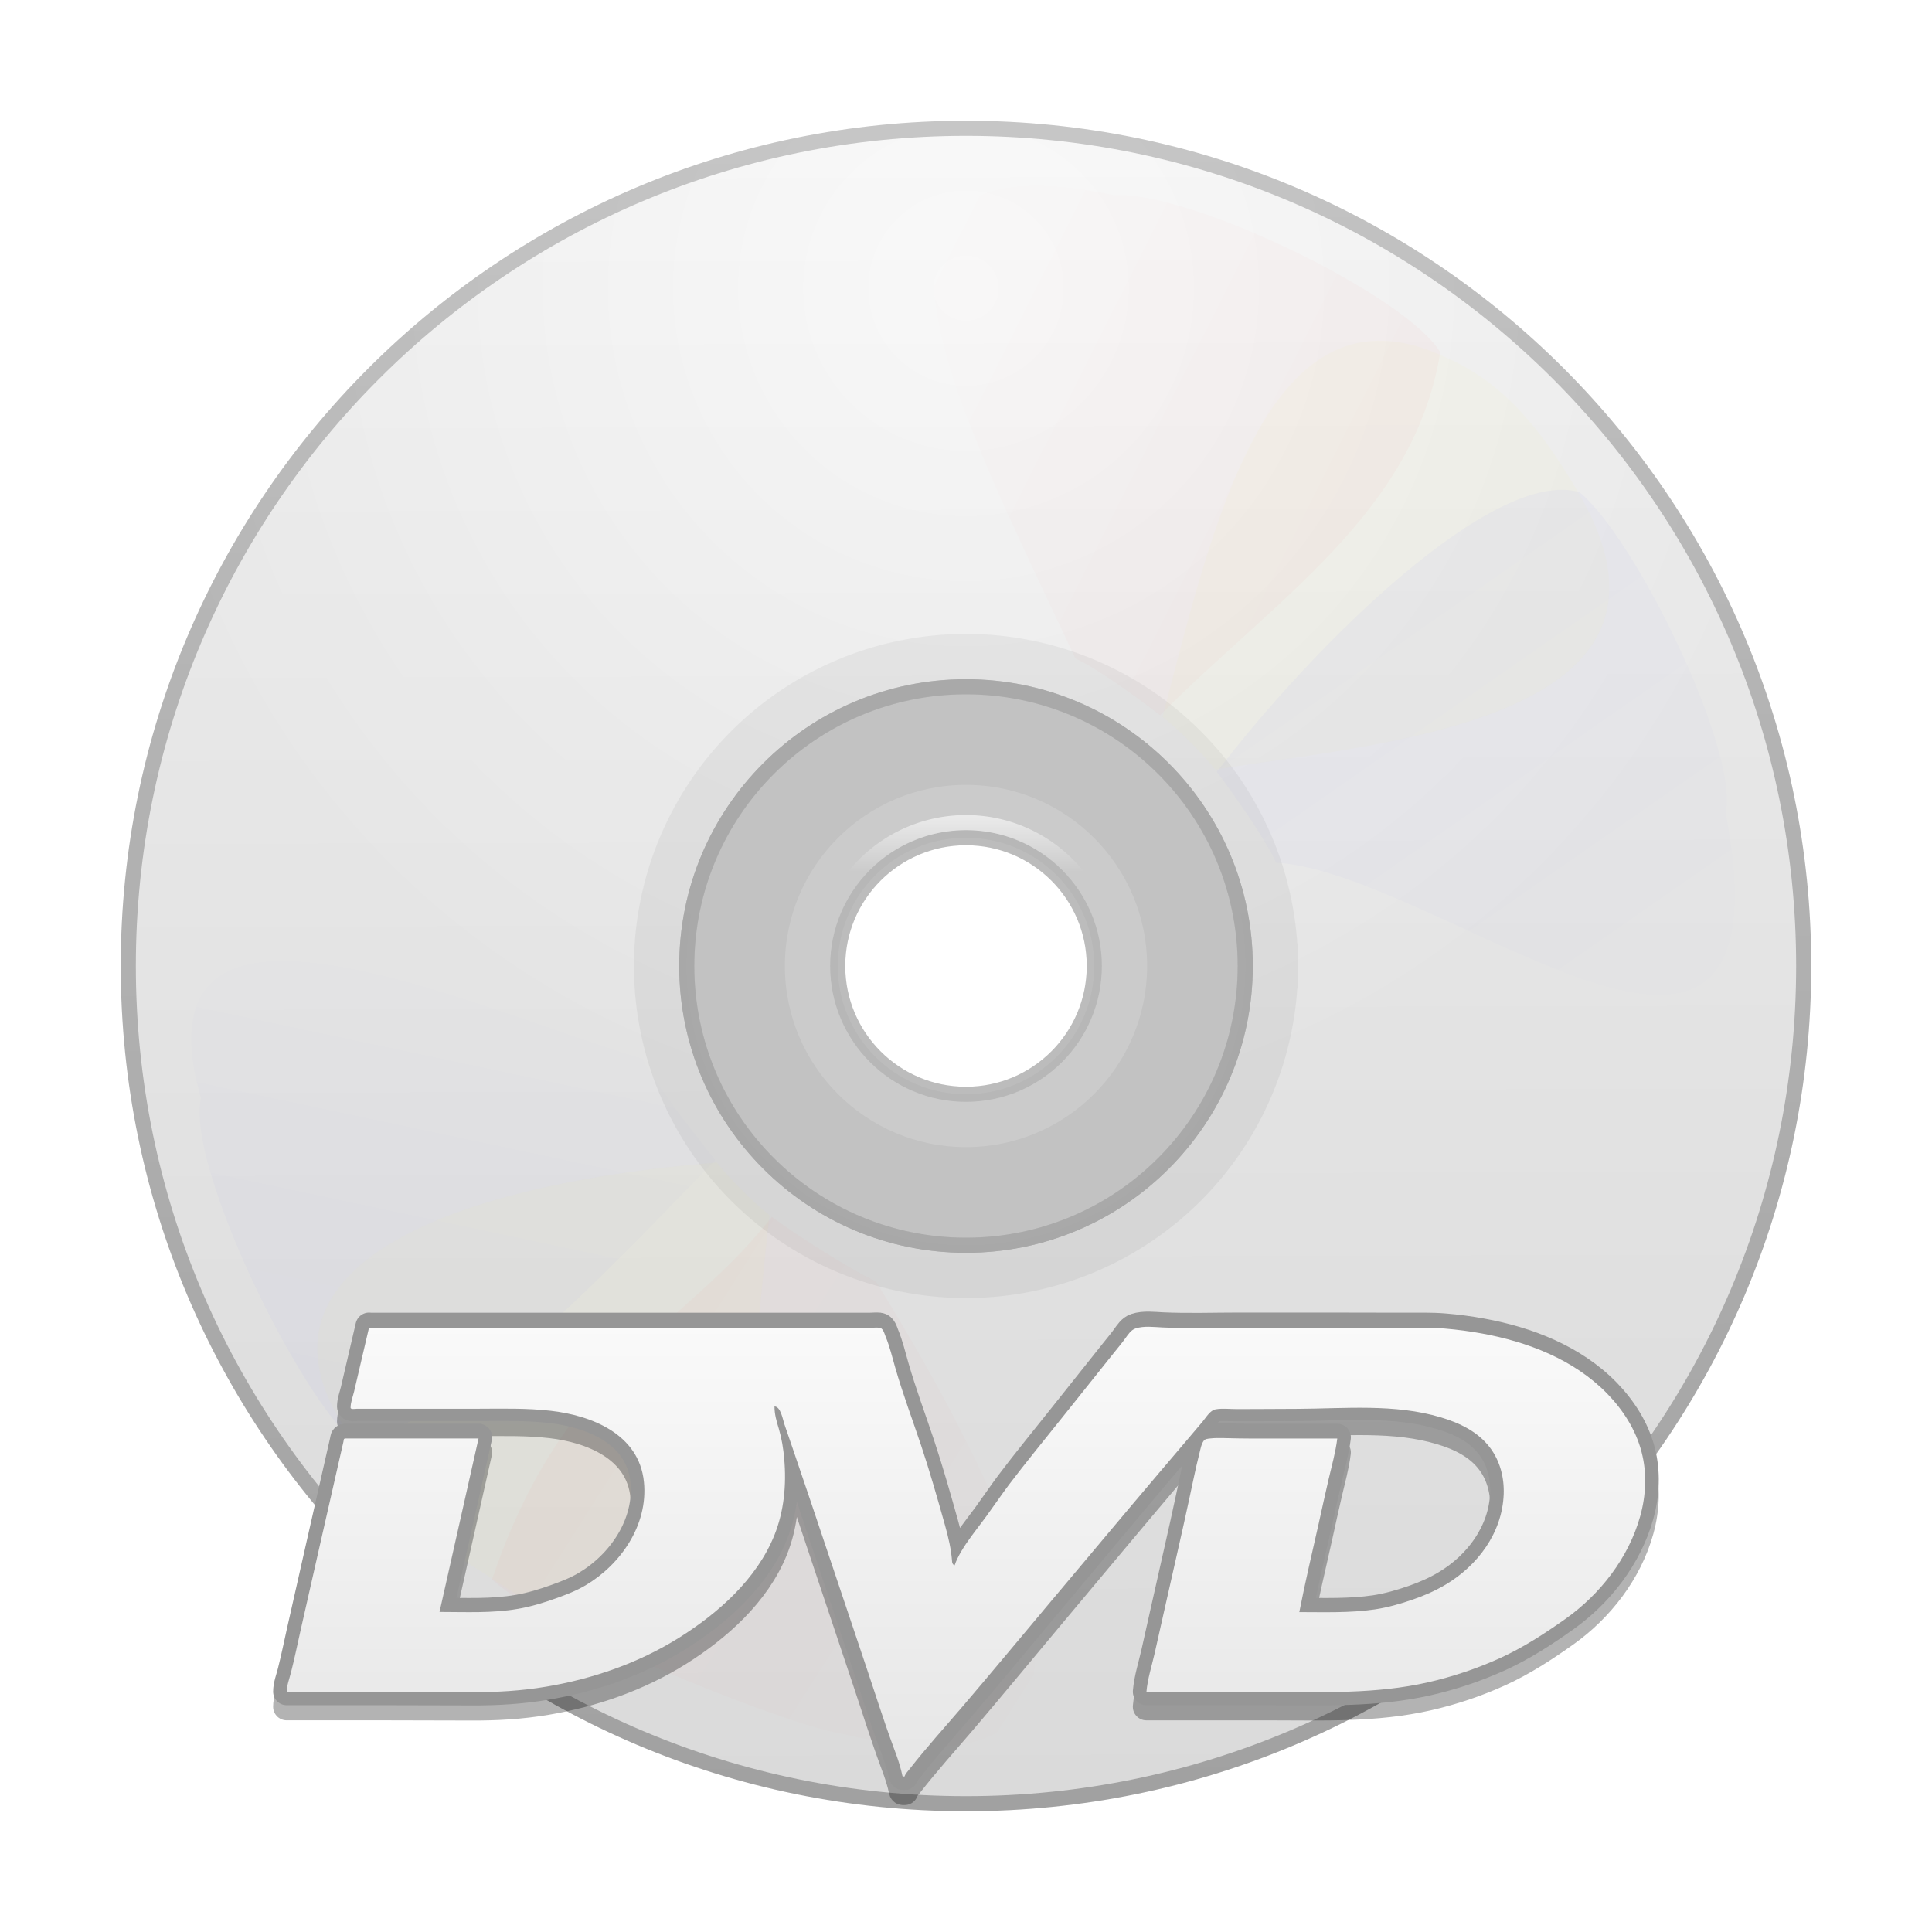 <?xml version="1.0" encoding="UTF-8" standalone="no"?>
<!-- Created with Inkscape (http://www.inkscape.org/) -->

<svg
   xmlns:svg="http://www.w3.org/2000/svg"
   xmlns="http://www.w3.org/2000/svg"
   xmlns:xlink="http://www.w3.org/1999/xlink"
   version="1.0"
   width="128"
   height="128"
   id="svg11300"
   style="display:inline;enable-background:new">
  <title
     id="title2897">Candy Icon Theme</title>
  <defs
     id="defs3">
    <filter
       x="-0.649"
       y="-0.676"
       width="2.298"
       height="2.352"
       color-interpolation-filters="sRGB"
       id="filter9328">
      <feGaussianBlur
         stdDeviation="8.004"
         id="feGaussianBlur9330" />
    </filter>
    <filter
       x="-0.572"
       y="-0.548"
       width="2.144"
       height="2.095"
       color-interpolation-filters="sRGB"
       id="filter9324">
      <feGaussianBlur
         stdDeviation="8.004"
         id="feGaussianBlur9326" />
    </filter>
    <filter
       x="-0.56"
       y="-0.574"
       width="2.12"
       height="2.148"
       color-interpolation-filters="sRGB"
       id="filter9320">
      <feGaussianBlur
         stdDeviation="8.004"
         id="feGaussianBlur9322" />
    </filter>
    <filter
       x="-0.649"
       y="-0.63"
       width="2.297"
       height="2.259"
       color-interpolation-filters="sRGB"
       id="filter9304">
      <feGaussianBlur
         stdDeviation="8.099"
         id="feGaussianBlur9306" />
    </filter>
    <filter
       x="-0.56"
       y="-0.613"
       width="2.12"
       height="2.225"
       color-interpolation-filters="sRGB"
       id="filter9300">
      <feGaussianBlur
         stdDeviation="8.099"
         id="feGaussianBlur9302" />
    </filter>
    <filter
       x="-0.54"
       y="-0.554"
       width="2.08"
       height="2.107"
       color-interpolation-filters="sRGB"
       id="filter9296">
      <feGaussianBlur
         stdDeviation="8.099"
         id="feGaussianBlur9298" />
    </filter>
    <linearGradient
       id="linearGradient6422">
      <stop
         id="stop6424"
         style="stop-color:#ffffff;stop-opacity:1"
         offset="0" />
      <stop
         id="stop6426"
         style="stop-color:#ffffff;stop-opacity:0"
         offset="1" />
    </linearGradient>
    <linearGradient
       id="linearGradient6328">
      <stop
         id="stop6330"
         style="stop-color:#ff0000;stop-opacity:1"
         offset="0" />
      <stop
         id="stop6332"
         style="stop-color:#ff0000;stop-opacity:0"
         offset="1" />
    </linearGradient>
    <linearGradient
       id="linearGradient6320">
      <stop
         id="stop6322"
         style="stop-color:#0000ff;stop-opacity:1"
         offset="0" />
      <stop
         id="stop6324"
         style="stop-color:#0000ff;stop-opacity:0"
         offset="1" />
    </linearGradient>
    <linearGradient
       id="linearGradient6294">
      <stop
         id="stop6296"
         style="stop-color:#000000;stop-opacity:0"
         offset="0" />
      <stop
         id="stop6298"
         style="stop-color:#000000;stop-opacity:1"
         offset="1" />
    </linearGradient>
    <linearGradient
       id="linearGradient6273">
      <stop
         id="stop6275"
         style="stop-color:#aaaaaa;stop-opacity:1"
         offset="0" />
      <stop
         id="stop6277"
         style="stop-color:#c8c8c8;stop-opacity:1"
         offset="1" />
    </linearGradient>
    <linearGradient
       id="linearGradient6265">
      <stop
         id="stop6267"
         style="stop-color:#e6e6e6;stop-opacity:1"
         offset="0" />
      <stop
         id="stop6269"
         style="stop-color:#fafafa;stop-opacity:1"
         offset="1" />
    </linearGradient>
    <linearGradient
       x1="72.811"
       y1="120"
       x2="72.502"
       y2="10"
       id="linearGradient3961"
       xlink:href="#linearGradient6265"
       gradientUnits="userSpaceOnUse"
       gradientTransform="translate(3.2375877e-4,4)" />
    <linearGradient
       x1="61.498"
       y1="120"
       x2="61.189"
       y2="10"
       id="linearGradient3963"
       xlink:href="#linearGradient6273"
       gradientUnits="userSpaceOnUse"
       gradientTransform="translate(3.2375877e-4,4)" />
    <radialGradient
       cx="67"
       cy="20.099"
       r="55"
       fx="67"
       fy="20.099"
       id="radialGradient3965"
       xlink:href="#linearGradient6294"
       gradientUnits="userSpaceOnUse"
       gradientTransform="translate(3.2358601e-4,4)" />
    <linearGradient
       x1="94.563"
       y1="28.25"
       x2="64.836"
       y2="13.306"
       id="linearGradient3967"
       xlink:href="#linearGradient6328"
       gradientUnits="userSpaceOnUse"
       gradientTransform="translate(3.2375877e-4,4)" />
    <linearGradient
       x1="36.353"
       y1="95.029"
       x2="42.782"
       y2="64.666"
       id="linearGradient3969"
       xlink:href="#linearGradient6320"
       gradientUnits="userSpaceOnUse"
       gradientTransform="translate(3.2375877e-4,4)" />
    <linearGradient
       x1="98.013"
       y1="40.129"
       x2="117.932"
       y2="68.783"
       id="linearGradient3971"
       xlink:href="#linearGradient6320"
       gradientUnits="userSpaceOnUse"
       gradientTransform="translate(3.2375877e-4,4)" />
    <linearGradient
       x1="44.262"
       y1="94.5"
       x2="74.292"
       y2="113.591"
       id="linearGradient3973"
       xlink:href="#linearGradient6328"
       gradientUnits="userSpaceOnUse"
       gradientTransform="translate(3.2375877e-4,4)" />
    <linearGradient
       x1="43.62"
       y1="59.61"
       x2="43.62"
       y2="62.976"
       id="linearGradient3975"
       xlink:href="#linearGradient6422"
       gradientUnits="userSpaceOnUse"
       gradientTransform="matrix(2.087,0,0,1.091,-24.034,-5.925)" />
    <filter
       x="-0.092"
       y="-0.171"
       width="1.185"
       height="1.343"
       color-interpolation-filters="sRGB"
       id="filter4440">
      <feGaussianBlur
         stdDeviation="3.925"
         id="feGaussianBlur4442" />
    </filter>
    <linearGradient
       x1="157"
       y1="47"
       x2="157"
       y2="35"
       id="linearGradient4126"
       xlink:href="#linearGradient6265"
       gradientUnits="userSpaceOnUse"
       gradientTransform="matrix(2.368,0,0,2.483,-307.21,4.735)" />
  </defs>
  <g
     transform="translate(-3,-4)"
     id="layer1"
     style="display:inline">
    <g
       id="layer6"
       style="display:none" />
    <path
       d="m 16,68.5 c 0,30.376 20.624,55 51,55 30.376,0 51,-24.624 51,-55 l -6,0 c 0,24.853 -20.147,45 -45,45 -24.853,0 -45,-20.147 -45,-45 l -6,0 z"
       id="path4386"
       style="opacity:0.8;fill:#000000;fill-opacity:1;stroke:none;filter:url(#filter4440)" />
    <g
       transform="translate(0,-1)"
       id="g3947">
      <path
         d="m 67,13.5 c -30.652,0 -55.5,24.848 -55.5,55.5 0,30.652 24.848,55.5 55.5,55.5 30.652,0 55.5,-24.848 55.5,-55.5 C 122.5,38.348 97.652,13.5 67,13.5 z m 0,37 C 77.212,50.5 85.5,58.788 85.5,69 85.5,79.212 77.212,87.5 67,87.5 56.788,87.5 48.5,79.212 48.5,69 48.5,58.788 56.788,50.5 67,50.5 z"
         id="path5486"
         style="fill:url(#linearGradient3961);fill-opacity:1;stroke:url(#linearGradient3963);stroke-width:1;stroke-linecap:square;stroke-linejoin:round;stroke-miterlimit:4;stroke-opacity:1;stroke-dasharray:none" />
      <path
         d="m 67,13 c -30.928,0 -56,25.072 -56,56 0,30.928 25.072,56 56,56 30.928,0 56,-25.072 56,-56 C 123,38.072 97.928,13 67,13 z m 0,38 c 9.936,3.1e-4 18,8.064 18,18 -3.1e-4,9.936 -8.064,18 -18,18 -9.936,-3.1e-4 -18,-8.064 -18,-18 3.11e-4,-9.936 8.064,-18 18,-18 z"
         id="path6281"
         style="opacity:0.05;fill:url(#radialGradient3965);fill-opacity:1;stroke:none" />
      <path
         d="m 87.5,69 a 20.5,20.5 0 1 1 0,-2.5e-4"
         id="path6316"
         style="opacity:0.05;fill:none;stroke:#000000;stroke-width:3;stroke-linecap:square;stroke-linejoin:round;stroke-miterlimit:4;stroke-opacity:1;stroke-dasharray:none" />
      <path
         d="m 98.82,28.695 c -11.911,-5.704 -15.564,11.564 -18.805,23.799 0.638,0.505 1.245,1.068 1.834,1.657 0.589,0.589 1.153,1.196 1.657,1.834 10.668,-1.73 33.402,-3.167 23.799,-18.805 -2.13,-3.527 -4.543,-6.771 -8.485,-8.485 z"
         id="rect6421"
         style="opacity:0.15;fill:#ffff00;fill-opacity:1;stroke:none;filter:url(#filter9328)" />
      <path
         d="m 26.695,100.82 c 1.788,4.077 5.057,6.377 8.485,8.485 17.365,12.086 17.066,-9.055 18.805,-23.799 -0.638,-0.505 -1.245,-1.068 -1.834,-1.657 -0.589,-0.589 -1.153,-1.196 -1.657,-1.834 -18.747,1.531 -32.509,7.464 -23.799,18.805 z"
         id="path6470"
         style="opacity:0.15;fill:#fff80d;fill-opacity:1;stroke:none;display:inline;filter:url(#filter9304);enable-background:new" />
      <path
         d="m 76.833,17.933 c -20.257,-4.26 -10.426,13.96 -2.585,30.693 1.469,0.664 4.298,2.737 5.613,3.757 7.515,-7.604 16.84,-13.382 18.562,-24.042 -2.264,-3.781 -16.592,-10.708 -21.589,-10.408 z"
         id="path6472"
         style="opacity:0.15;fill:url(#linearGradient3967);fill-opacity:1;stroke:none;display:inline;filter:url(#filter9324);enable-background:new" />
      <path
         d="m 16.31,77.75 c -0.981,4.578 6.613,19.836 10.054,22.65 7.632,-1.543 14.192,-8.363 24.02,-18.539 -1.027,-1.324 -4.151,-5.237 -4.817,-6.718 -10.763,-3.175 -34.039,-14.172 -29.257,2.607 z"
         id="path6474"
         style="opacity:0.15;fill:url(#linearGradient3969);fill-opacity:1;stroke:none;display:inline;filter:url(#filter9300);enable-background:new" />
      <path
         d="m 83.617,56.139 c 1.027,1.324 3.267,4.53 3.933,6.01 11.053,0.719 34.398,21.384 29.787,-3.315 0.861,-4.24 -6.077,-18.315 -9.701,-21.235 -5.689,-1.622 -17.548,10.08 -24.02,18.539 z"
         id="path6476"
         style="opacity:0.15;fill:url(#linearGradient3971);fill-opacity:1;stroke:none;display:inline;filter:url(#filter9320);enable-background:new" />
      <path
         d="m 54.14,85.617 c -5.834,7.45 -13.779,9.907 -18.539,24.02 2.92,2.907 18.94,9.522 23.18,10.231 16.433,4.03 16.933,-6.182 2.254,-29.964 -1.483,-0.667 -5.568,-3.258 -6.894,-4.287 z"
         id="path6478"
         style="opacity:0.15;fill:url(#linearGradient3973);fill-opacity:1;stroke:none;display:inline;filter:url(#filter9296);enable-background:new" />
      <path
         d="m 67,50.5 c -10.212,-3.2e-4 -18.5,8.288 -18.5,18.5 -3.18e-4,10.212 8.288,18.5 18.5,18.5 10.212,3.2e-4 18.5,-8.288 18.5,-18.5 1.9e-4,-10.212 -8.288,-18.5 -18.5,-18.5 z m 0,10 c 4.692,0 8.5,3.808 8.5,8.5 0,4.692 -3.808,8.5 -8.5,8.5 -4.692,0 -8.5,-3.808 -8.5,-8.5 -1e-5,-4.692 3.808,-8.5 8.5,-8.5 z"
         id="path6412"
         style="opacity:0.9;fill:#bcbcbc;fill-opacity:1;stroke:#a8a8a8;stroke-width:1;stroke-linecap:square;stroke-linejoin:round;stroke-miterlimit:4;stroke-opacity:1;stroke-dasharray:none" />
      <path
         d="m 67,57 c -6.624,-2.1e-4 -12,5.376 -12,12 -2.06e-4,6.624 5.376,12 12,12 6.624,2.1e-4 12,-5.376 12,-12 1.2e-4,-6.624 -5.376,-12 -12,-12 z m 0,4 c 4.416,1.4e-4 8,3.584 8,8 -1.4e-4,4.416 -3.584,8 -8,8 -4.416,-1.4e-4 -8,-3.584 -8,-8 1.3e-4,-4.416 3.584,-8 8,-8 z"
         id="path6418"
         style="opacity:0.15;fill:#ffffff;fill-opacity:1;stroke:none" />
      <path
         d="m 76.5,69 a 9.5,9.5 0 1 1 0,-1.2e-4"
         id="path6430"
         style="opacity:0.6;fill:none;stroke:url(#linearGradient3975);stroke-width:1;stroke-linecap:square;stroke-linejoin:round;stroke-miterlimit:4;stroke-opacity:1;stroke-dasharray:none" />
    </g>
    <g
       id="g3098" />
    <g
       id="g3144" />
    <g
       transform="translate(0,-1)"
       id="g3188" />
    <g
       id="g3228" />
    <g
       id="g3108" />
    <g
       id="g4110" />
    <g
       id="g4136">
      <path
         d="m 27.46,92.871 c 7.385,0 14.77,0 22.156,0 3.677,0 7.351,0 11.029,0 0.203,0 0.409,-0.029 0.615,-0.006 0.246,0.026 0.32,0.351 0.406,0.565 0.28,0.676 0.449,1.401 0.652,2.106 0.498,1.735 1.134,3.435 1.706,5.147 0.584,1.755 1.085,3.526 1.583,5.303 0.228,0.812 0.415,1.609 0.473,2.447 0.009,0.107 0.095,0.221 0.169,0.221 0.049,-0.153 0.111,-0.299 0.178,-0.442 0.166,-0.344 0.369,-0.673 0.578,-0.988 0.424,-0.63 0.898,-1.219 1.347,-1.836 0.504,-0.692 0.984,-1.407 1.497,-2.093 1.11,-1.472 2.278,-2.889 3.422,-4.332 1.174,-1.475 2.349,-2.951 3.523,-4.426 0.252,-0.318 0.517,-0.627 0.753,-0.959 0.188,-0.257 0.375,-0.562 0.683,-0.666 0.56,-0.185 1.215,-0.094 1.786,-0.068 1.7,0.078 3.413,0.016 5.116,0.016 1.82,0 3.637,0 5.457,0 1.82,0 3.64,0.003 5.457,0.01 0.895,0.003 1.792,-0.026 2.687,0.049 0.824,0.071 1.639,0.175 2.454,0.328 3.001,0.549 6.069,1.713 8.289,3.99 1.042,1.076 1.9,2.395 2.284,3.893 0.363,1.401 0.292,2.879 -0.092,4.26 -0.775,2.791 -2.678,5.206 -4.935,6.814 -1.405,0.998 -2.816,1.917 -4.372,2.629 -1.534,0.695 -3.13,1.232 -4.76,1.602 -3.44,0.786 -6.964,0.643 -10.46,0.643 -2.727,0 -5.454,0 -8.188,0 0.074,-0.874 0.354,-1.729 0.547,-2.58 0.206,-0.933 0.418,-1.868 0.627,-2.801 0.424,-1.891 0.849,-3.782 1.276,-5.674 0.24,-1.076 0.467,-2.154 0.698,-3.237 0.108,-0.517 0.225,-1.024 0.354,-1.537 0.071,-0.27 0.129,-0.666 0.307,-0.887 0.086,-0.114 0.295,-0.127 0.421,-0.14 0.277,-0.033 0.56,-0.033 0.836,-0.026 0.655,0.016 1.307,0.033 1.962,0.033 1.866,0 3.745,0 5.617,0 -0.114,0.926 -0.369,1.82 -0.578,2.723 -0.225,0.962 -0.433,1.937 -0.649,2.908 -0.443,1.963 -0.901,3.925 -1.288,5.904 1.679,0 3.354,0.065 5.015,-0.182 0.846,-0.127 1.731,-0.38 2.54,-0.666 0.747,-0.257 1.473,-0.582 2.152,-0.988 2.072,-1.241 3.736,-3.399 3.834,-6.002 0.04,-1.102 -0.243,-2.21 -0.898,-3.081 -0.802,-1.079 -2.045,-1.664 -3.268,-2.028 -3.053,-0.916 -6.346,-0.582 -9.485,-0.565 -0.91,0.003 -1.817,0.006 -2.73,0.013 -0.437,0 -0.873,0.003 -1.313,0.003 -0.446,0.003 -0.947,-0.062 -1.387,0.016 -0.375,0.065 -0.633,0.539 -0.867,0.816 -0.32,0.38 -0.636,0.754 -0.956,1.134 -0.615,0.728 -1.227,1.453 -1.845,2.177 -2.454,2.899 -4.882,5.82 -7.324,8.732 -1.925,2.297 -3.831,4.611 -5.774,6.892 -1.175,1.378 -2.395,2.726 -3.511,4.159 -0.108,0.14 -0.267,0.299 -0.329,0.474 -0.002,0.009 -0.002,0.013 -0.002,0.023 -0.123,0 -0.135,0.039 -0.163,-0.104 -0.043,-0.205 -0.092,-0.406 -0.154,-0.608 -0.123,-0.432 -0.28,-0.855 -0.437,-1.277 -0.652,-1.764 -1.211,-3.574 -1.811,-5.355 -1.23,-3.678 -2.463,-7.36 -3.693,-11.039 -0.381,-1.134 -0.772,-2.268 -1.15,-3.399 -0.19,-0.549 -0.375,-1.095 -0.563,-1.644 -0.098,-0.292 -0.24,-1.167 -0.652,-1.167 0,0.517 0.135,0.981 0.286,1.475 0.194,0.663 0.301,1.326 0.36,2.018 0.151,1.706 -0.012,3.454 -0.646,5.047 -1.181,2.957 -3.769,5.225 -6.321,6.831 -2.69,1.69 -5.713,2.733 -8.79,3.253 -1.666,0.283 -3.33,0.377 -5.012,0.367 -1.799,-0.003 -3.594,-0.013 -5.393,-0.013 -1.832,0 -3.656,0 -5.485,0 -0.44,0 -0.876,0 -1.316,0 0,-0.435 0.188,-0.907 0.292,-1.329 0.228,-0.907 0.418,-1.826 0.621,-2.739 0.855,-3.773 1.7,-7.549 2.561,-11.318 0.092,-0.416 0.187,-0.829 0.283,-1.241 0.034,-0.153 -0.002,-0.224 0.16,-0.224 0.114,0 0.218,0 0.329,0 0.221,0 0.44,0 0.658,0 0.882,0 1.762,0 2.641,0 1.722,0 3.444,0 5.165,0 -0.864,3.841 -1.725,7.692 -2.586,11.533 1.737,0 3.493,0.094 5.205,-0.208 0.861,-0.146 1.703,-0.406 2.524,-0.702 0.67,-0.24 1.325,-0.494 1.94,-0.858 2.294,-1.355 4.166,-3.984 3.874,-6.876 -0.323,-3.217 -3.542,-4.429 -6.174,-4.728 -1.593,-0.185 -3.201,-0.14 -4.799,-0.136 -1.829,0.006 -3.656,0 -5.485,0 -0.698,0 -1.396,0 -2.094,0 -0.148,0 -0.295,0 -0.44,0 -0.123,0 -0.443,0.068 -0.443,-0.071 0,-0.348 0.154,-0.744 0.234,-1.079 0.329,-1.413 0.658,-2.824 0.987,-4.237"
         id="path4134"
         style="opacity:0.3;fill:none;stroke:#000000;stroke-width:1.8;stroke-linejoin:round;stroke-miterlimit:4;stroke-opacity:1;stroke-dasharray:none" />
      <path
         d="m 27.454,91.864 0.006,0.007 c 7.385,0 14.77,0 22.156,0 3.677,0 7.351,0 11.029,0 0.203,0 0.409,-0.029 0.615,-0.006 0.246,0.026 0.32,0.351 0.406,0.565 0.28,0.676 0.449,1.401 0.652,2.106 0.498,1.735 1.134,3.435 1.706,5.147 0.584,1.755 1.085,3.526 1.583,5.303 0.228,0.812 0.415,1.609 0.473,2.447 0.009,0.107 0.095,0.221 0.169,0.221 0.049,-0.153 0.111,-0.299 0.178,-0.442 0.166,-0.344 0.369,-0.673 0.578,-0.988 0.424,-0.63 0.898,-1.219 1.347,-1.836 0.504,-0.692 0.984,-1.407 1.497,-2.093 1.11,-1.472 2.278,-2.889 3.422,-4.332 1.174,-1.475 2.349,-2.951 3.523,-4.426 0.252,-0.318 0.517,-0.627 0.753,-0.959 0.188,-0.257 0.375,-0.562 0.683,-0.666 0.56,-0.185 1.215,-0.094 1.786,-0.068 1.7,0.078 3.413,0.016 5.116,0.016 1.82,0 3.637,0 5.457,0 1.82,0 3.64,0.003 5.457,0.01 0.895,0.003 1.792,-0.026 2.687,0.049 0.824,0.071 1.639,0.175 2.454,0.328 3.001,0.549 6.069,1.713 8.289,3.99 1.042,1.076 1.9,2.395 2.284,3.893 0.363,1.401 0.292,2.879 -0.092,4.26 -0.775,2.791 -2.678,5.206 -4.935,6.814 -1.405,0.998 -2.816,1.917 -4.372,2.629 -1.534,0.695 -3.13,1.232 -4.759,1.602 -3.44,0.786 -6.964,0.643 -10.46,0.643 -2.727,0 -5.454,0 -8.188,0 0.074,-0.874 0.354,-1.729 0.547,-2.58 0.206,-0.933 0.418,-1.868 0.627,-2.801 0.424,-1.891 0.849,-3.782 1.276,-5.674 0.24,-1.076 0.467,-2.154 0.698,-3.237 0.108,-0.517 0.225,-1.024 0.354,-1.537 0.071,-0.27 0.129,-0.666 0.307,-0.887 0.086,-0.114 0.295,-0.127 0.421,-0.14 0.277,-0.032 0.56,-0.032 0.836,-0.026 0.655,0.016 1.307,0.032 1.962,0.032 1.866,0 3.745,0 5.617,0 -0.114,0.926 -0.369,1.82 -0.578,2.723 -0.225,0.962 -0.433,1.937 -0.649,2.908 -0.443,1.963 -0.901,3.925 -1.288,5.904 1.679,0 3.354,0.065 5.015,-0.182 0.846,-0.127 1.731,-0.38 2.54,-0.666 0.747,-0.257 1.473,-0.582 2.152,-0.988 2.072,-1.241 3.736,-3.399 3.834,-6.002 0.04,-1.102 -0.243,-2.21 -0.898,-3.081 -0.802,-1.079 -2.045,-1.664 -3.268,-2.028 -3.053,-0.916 -6.346,-0.582 -9.485,-0.565 -0.91,0.003 -1.817,0.006 -2.73,0.013 -0.437,0 -0.873,0.003 -1.313,0.003 -0.446,0.003 -0.947,-0.062 -1.387,0.016 -0.375,0.065 -0.633,0.539 -0.867,0.816 -0.32,0.38 -0.636,0.754 -0.956,1.134 -0.615,0.728 -1.227,1.453 -1.845,2.177 -2.454,2.899 -4.882,5.82 -7.324,8.732 -1.925,2.297 -3.831,4.611 -5.774,6.892 -1.175,1.378 -2.395,2.726 -3.511,4.159 -0.108,0.14 -0.267,0.299 -0.329,0.474 -0.002,0.009 -0.002,0.013 -0.002,0.023 -0.123,0 -0.135,0.039 -0.163,-0.104 -0.043,-0.205 -0.092,-0.406 -0.154,-0.608 -0.123,-0.432 -0.28,-0.855 -0.437,-1.277 -0.652,-1.764 -1.211,-3.574 -1.811,-5.355 -1.23,-3.678 -2.463,-7.36 -3.693,-11.039 -0.381,-1.134 -0.772,-2.268 -1.15,-3.399 -0.19,-0.549 -0.375,-1.095 -0.563,-1.644 -0.098,-0.292 -0.24,-1.167 -0.652,-1.167 0,0.517 0.135,0.981 0.286,1.475 0.194,0.663 0.301,1.326 0.36,2.018 0.151,1.706 -0.012,3.454 -0.646,5.047 -1.181,2.957 -3.769,5.225 -6.321,6.831 -2.69,1.69 -5.713,2.733 -8.79,3.253 -1.666,0.283 -3.33,0.377 -5.012,0.367 -1.799,-0.003 -3.594,-0.013 -5.393,-0.013 -1.832,0 -3.656,0 -5.485,0 -0.44,0 -0.876,0 -1.316,0 0,-0.435 0.188,-0.907 0.292,-1.329 0.228,-0.907 0.418,-1.826 0.621,-2.739 0.855,-3.773 1.7,-7.549 2.561,-11.318 0.092,-0.416 0.187,-0.829 0.283,-1.241 0.034,-0.153 -0.002,-0.224 0.16,-0.224 0.114,0 0.218,0 0.329,0 0.221,0 0.44,0 0.658,0 0.882,0 1.762,0 2.641,0 1.722,0 3.444,0 5.165,0 -0.864,3.841 -1.725,7.692 -2.586,11.533 1.737,0 3.493,0.094 5.205,-0.208 0.861,-0.146 1.703,-0.406 2.524,-0.702 0.67,-0.24 1.325,-0.494 1.94,-0.858 2.294,-1.355 4.166,-3.984 3.874,-6.876 -0.323,-3.217 -3.542,-4.429 -6.174,-4.728 -1.593,-0.185 -3.201,-0.14 -4.799,-0.136 -1.829,0.006 -3.656,0 -5.485,0 -0.698,0 -1.396,0 -2.094,0 -0.148,0 -0.295,0 -0.44,0 -0.123,0 -0.443,0.068 -0.443,-0.071 0,-0.348 0.154,-0.744 0.234,-1.079 0.329,-1.413 0.658,-2.824 0.987,-4.237 z"
         id="path4130"
         style="fill:none;stroke:#969696;stroke-width:1.8;stroke-linejoin:round;stroke-miterlimit:4;stroke-opacity:1;stroke-dasharray:none" />
      <path
         d="m 27.46,91.971 c 7.385,0 14.77,0 22.156,0 3.677,0 7.351,0 11.029,0 0.203,0 0.409,-0.029 0.615,-0.006 0.246,0.026 0.32,0.35 0.406,0.564 0.28,0.674 0.449,1.396 0.652,2.099 0.498,1.729 1.134,3.423 1.706,5.13 0.584,1.749 1.085,3.514 1.583,5.286 0.228,0.81 0.415,1.603 0.473,2.439 0.009,0.107 0.095,0.22 0.169,0.22 0.049,-0.152 0.111,-0.298 0.178,-0.44 0.166,-0.343 0.369,-0.67 0.578,-0.985 0.424,-0.628 0.898,-1.214 1.347,-1.83 0.504,-0.69 0.984,-1.402 1.497,-2.086 1.11,-1.467 2.278,-2.879 3.422,-4.317 1.174,-1.47 2.349,-2.941 3.523,-4.411 0.252,-0.317 0.517,-0.625 0.753,-0.955 0.188,-0.256 0.375,-0.56 0.683,-0.664 0.56,-0.185 1.215,-0.094 1.786,-0.068 1.7,0.078 3.413,0.016 5.116,0.016 1.82,0 3.637,0 5.457,0 1.82,0 3.64,0.003 5.457,0.01 0.895,0.003 1.792,-0.026 2.687,0.049 0.824,0.071 1.639,0.175 2.454,0.327 3.001,0.547 6.069,1.707 8.289,3.977 1.042,1.072 1.9,2.387 2.284,3.88 0.363,1.396 0.292,2.869 -0.092,4.246 -0.775,2.782 -2.678,5.188 -4.935,6.791 -1.405,0.994 -2.816,1.911 -4.372,2.62 -1.534,0.693 -3.13,1.227 -4.76,1.597 -3.44,0.784 -6.964,0.641 -10.46,0.641 -2.727,0 -5.454,0 -8.188,0 0.074,-0.871 0.354,-1.723 0.547,-2.571 0.206,-0.929 0.418,-1.862 0.627,-2.792 0.424,-1.885 0.849,-3.77 1.276,-5.655 0.24,-1.072 0.467,-2.147 0.698,-3.226 0.108,-0.515 0.225,-1.02 0.354,-1.532 0.071,-0.269 0.129,-0.664 0.307,-0.884 0.086,-0.113 0.295,-0.126 0.421,-0.139 0.277,-0.032 0.56,-0.032 0.836,-0.026 0.655,0.016 1.307,0.032 1.962,0.032 1.866,0 3.745,0 5.617,0 -0.114,0.923 -0.369,1.814 -0.578,2.714 -0.225,0.959 -0.433,1.93 -0.649,2.899 -0.443,1.956 -0.901,3.912 -1.288,5.885 1.679,0 3.354,0.065 5.015,-0.181 0.846,-0.126 1.731,-0.379 2.54,-0.664 0.747,-0.256 1.473,-0.58 2.152,-0.985 2.072,-1.237 3.736,-3.388 3.834,-5.982 0.04,-1.098 -0.243,-2.202 -0.898,-3.07 -0.802,-1.075 -2.045,-1.658 -3.268,-2.021 -3.053,-0.913 -6.346,-0.58 -9.485,-0.564 -0.91,0.003 -1.817,0.006 -2.73,0.013 -0.437,0 -0.873,0.003 -1.313,0.003 -0.446,0.003 -0.947,-0.062 -1.387,0.016 -0.375,0.065 -0.633,0.538 -0.867,0.813 -0.32,0.379 -0.636,0.751 -0.956,1.13 -0.615,0.725 -1.227,1.448 -1.845,2.17 -2.454,2.889 -4.882,5.8 -7.324,8.702 -1.925,2.29 -3.831,4.596 -5.774,6.869 -1.175,1.373 -2.395,2.717 -3.511,4.145 -0.108,0.139 -0.267,0.298 -0.329,0.473 -0.002,0.009 -0.002,0.013 -0.002,0.022 -0.123,0 -0.135,0.039 -0.163,-0.104 -0.043,-0.204 -0.092,-0.405 -0.154,-0.606 -0.123,-0.431 -0.28,-0.852 -0.437,-1.273 -0.652,-1.759 -1.211,-3.563 -1.811,-5.337 -1.23,-3.666 -2.463,-7.336 -3.693,-11.002 -0.381,-1.13 -0.772,-2.261 -1.15,-3.388 -0.19,-0.547 -0.375,-1.091 -0.563,-1.639 -0.098,-0.291 -0.24,-1.163 -0.652,-1.163 0,0.515 0.135,0.978 0.286,1.47 0.194,0.661 0.301,1.321 0.36,2.011 0.151,1.7 -0.012,3.443 -0.646,5.03 -1.181,2.947 -3.769,5.208 -6.321,6.808 -2.69,1.684 -5.713,2.724 -8.79,3.242 -1.666,0.282 -3.33,0.376 -5.012,0.366 -1.799,-0.003 -3.594,-0.013 -5.393,-0.013 -1.832,0 -3.656,0 -5.485,0 -0.44,0 -0.876,0 -1.316,0 0,-0.434 0.188,-0.904 0.292,-1.325 0.228,-0.904 0.418,-1.82 0.621,-2.73 0.855,-3.76 1.7,-7.523 2.561,-11.28 0.092,-0.415 0.187,-0.826 0.283,-1.237 0.034,-0.152 -0.002,-0.223 0.16,-0.223 0.114,0 0.218,0 0.329,0 0.221,0 0.44,0 0.658,0 0.882,0 1.762,0 2.641,0 1.722,0 3.444,0 5.165,0 -0.864,3.828 -1.725,7.666 -2.586,11.494 1.737,0 3.493,0.094 5.205,-0.207 0.861,-0.146 1.703,-0.405 2.524,-0.7 0.67,-0.24 1.325,-0.492 1.94,-0.855 2.294,-1.351 4.166,-3.971 3.874,-6.853 -0.323,-3.206 -3.542,-4.414 -6.174,-4.712 -1.593,-0.185 -3.201,-0.139 -4.799,-0.136 -1.829,0.006 -3.656,0 -5.485,0 -0.698,0 -1.396,0 -2.094,0 -0.148,0 -0.295,0 -0.44,0 -0.123,0 -0.443,0.068 -0.443,-0.071 0,-0.347 0.154,-0.742 0.234,-1.075 0.329,-1.409 0.658,-2.814 0.987,-4.223"
         id="path4121"
         style="fill:url(#linearGradient4126);fill-opacity:1" />
    </g>
    <g
       id="g3846" />
  </g>
</svg>
